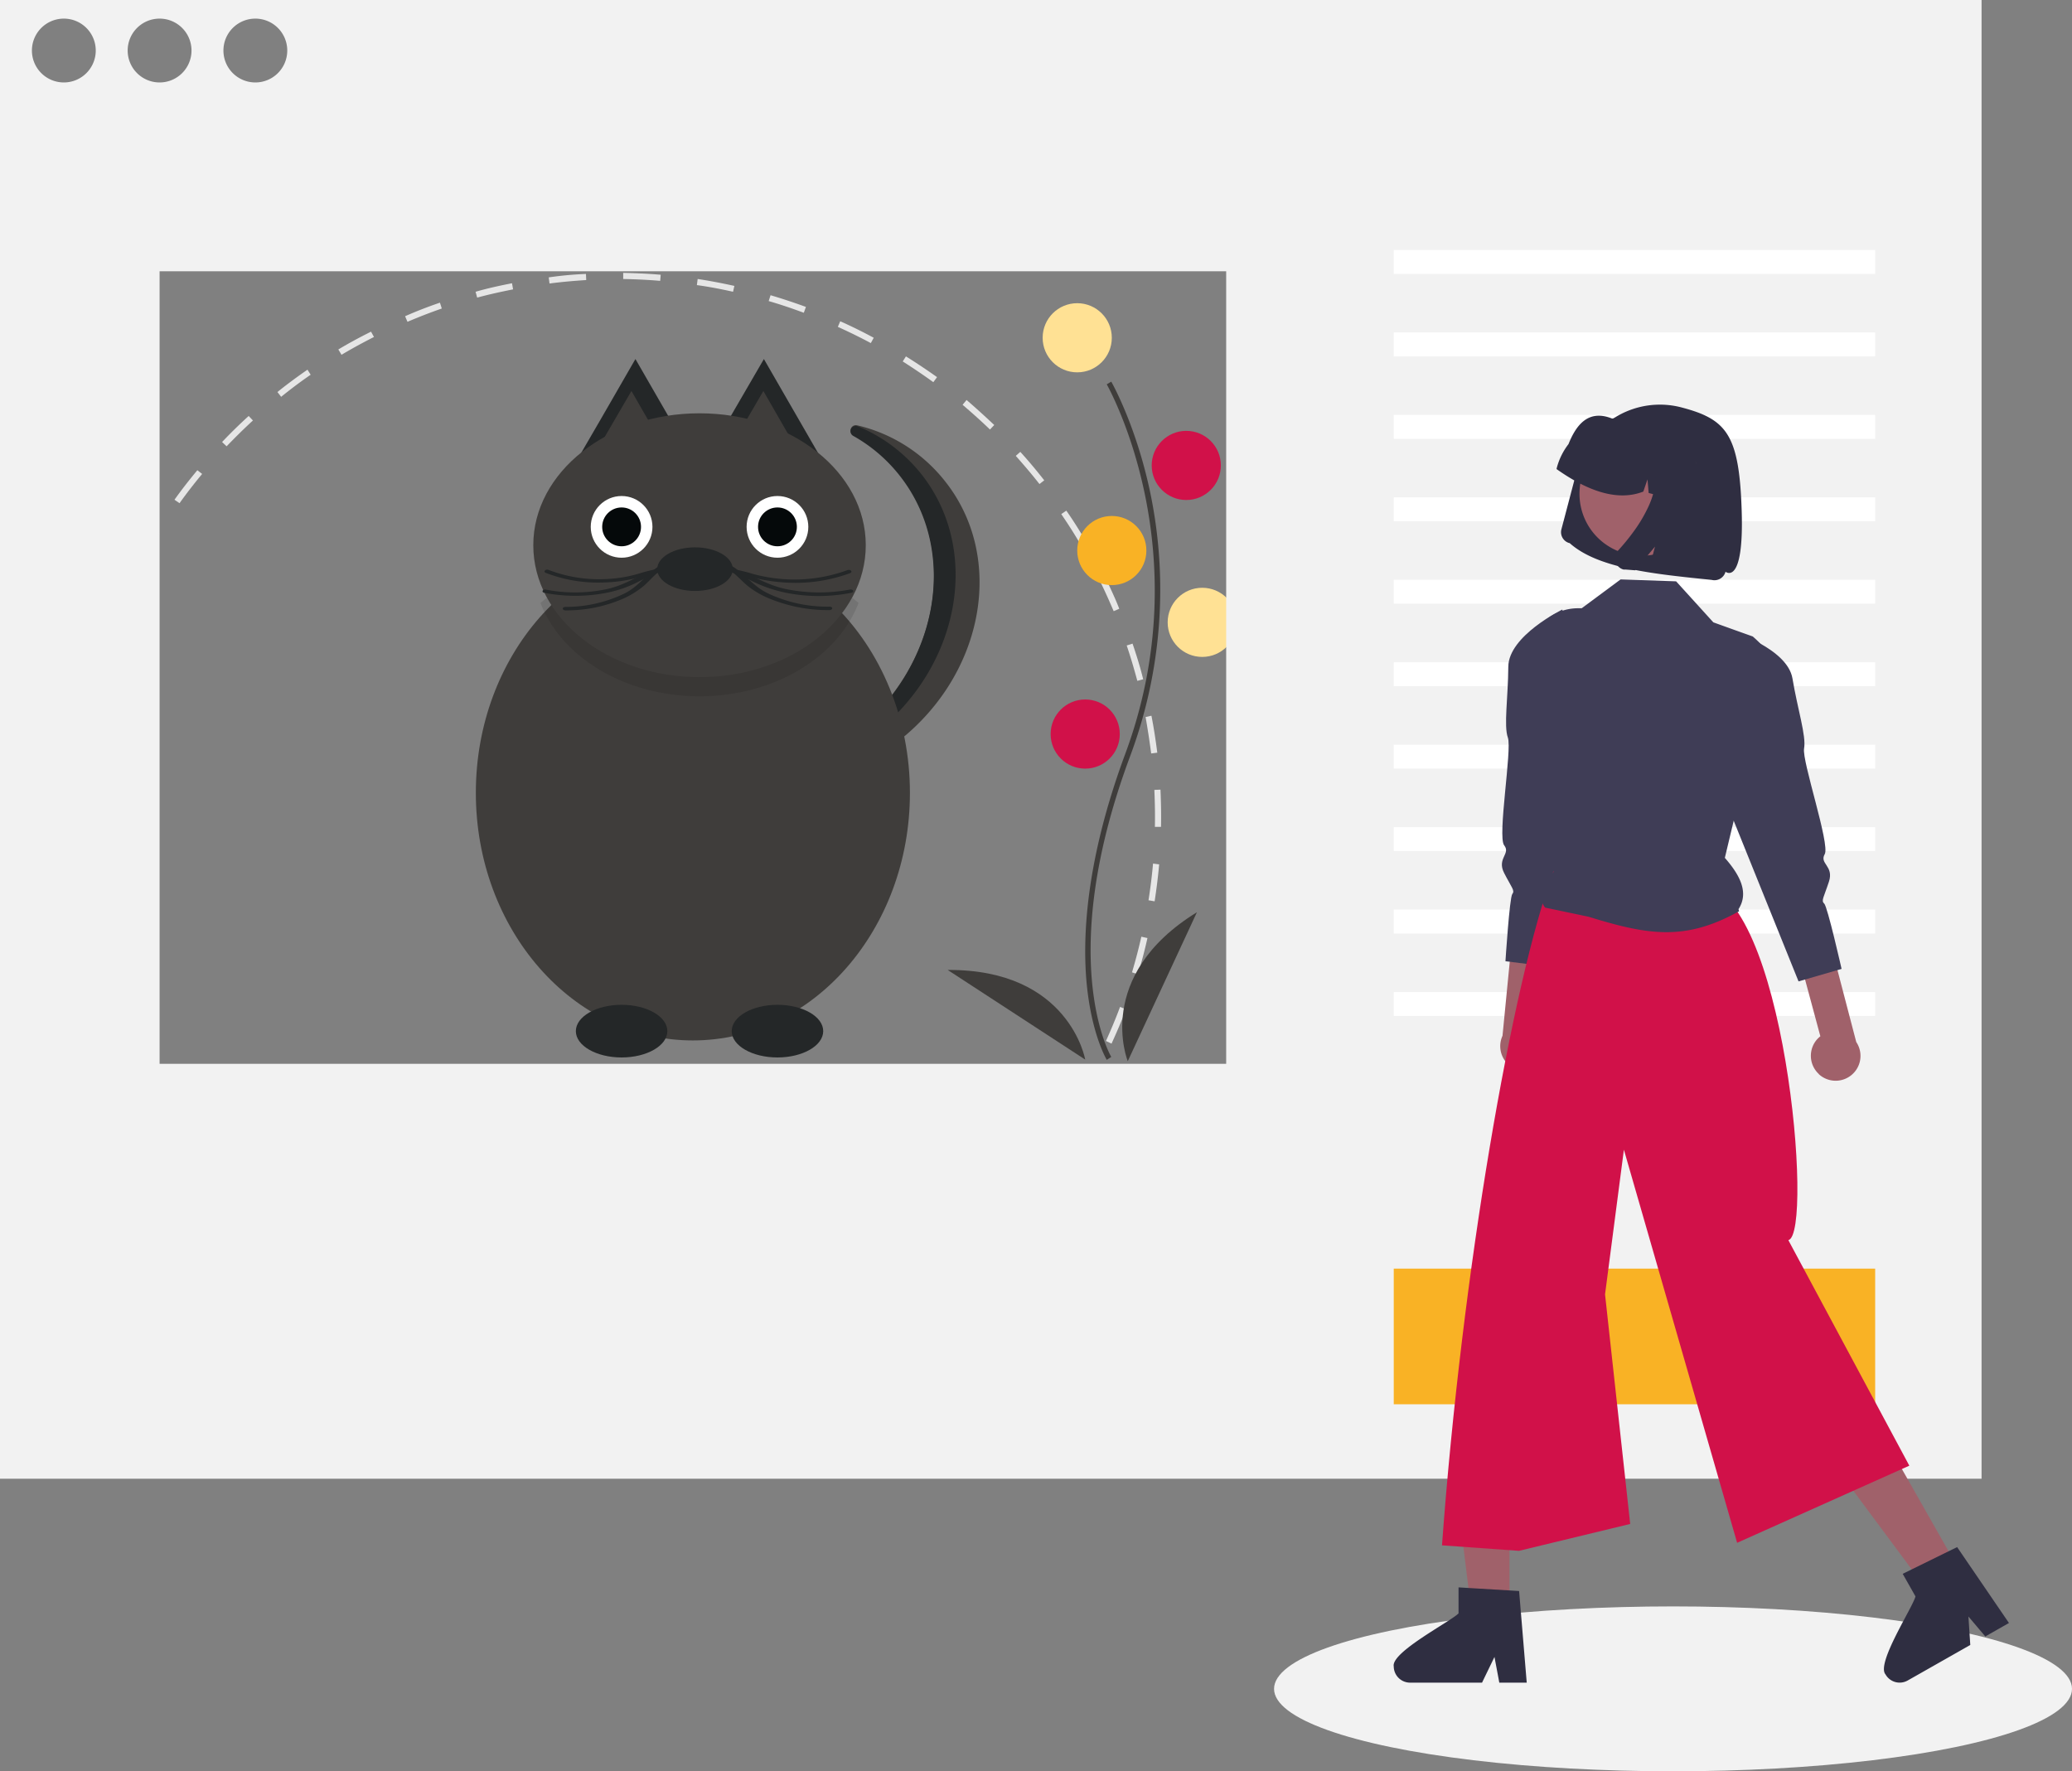 <svg xmlns="http://www.w3.org/2000/svg" viewBox="0 0 779 666"><rect x="0" y="0" width="779" height="666" fill="#808080" stroke="none"/><defs><style>.cls-1{fill:#fff;}.cls-2{fill:#f2f2f2;}.cls-3{fill:#e6e6e6;}.cls-4{fill:#3f3d3b;}.cls-5{fill:#ffe194;}.cls-6{fill:#d11149;}.cls-7{fill:#f9b225;}.cls-8{fill:#242728;}.cls-9{opacity:0.1;isolation:isolate;}.cls-10{fill:#05090a;}.cls-11{fill:#6c63ff;}.cls-12{fill:#a0616a;}.cls-13{fill:#3f3d56;}.cls-14{fill:#2f2e41;}</style></defs><title>icono_encuentra_2</title><g id="Capa_2" data-name="Capa 2"><g id="Capa_1-2" data-name="Capa 1"><rect class="cls-1" x="705" y="7" width="24" height="3"/><rect class="cls-1" x="705" y="16" width="24" height="3"/><rect class="cls-1" x="705" y="25" width="24" height="3"/><ellipse class="cls-2" cx="629" cy="635" rx="150" ry="31"/><path class="cls-3" d="M45.9,387c.9,2.1,1.8,4.2,2.8,6.3l-2.1,1c-1-2.1-1.9-4.2-2.8-6.3Z"/><path class="cls-3" d="M417.1,220.4c1.3,2.8,2.6,5.6,3.7,8.5l-2.1.9c-1.8-4.2-3.7-8.5-5.8-12.6l2.1-1Q416.05,218.15,417.1,220.4Zm-8.7-16.6-2,1.2c-2.3-4-4.8-7.9-7.4-11.7l1.9-1.3C403.5,195.7,406,199.7,408.4,203.8ZM425.8,242c1.5,4.4,2.9,8.9,4,13.4l-2.2.6c-1.2-4.4-2.5-8.9-4-13.3Zm-33.2-61.4-1.8,1.4c-2.8-3.6-5.9-7.2-8.9-10.6l1.7-1.5c3.1,3.4,6.1,7,9,10.7Zm40.3,88.5c.9,4.6,1.6,9.2,2.2,13.9l-2.3.3c-.6-4.6-1.3-9.2-2.1-13.7ZM373.8,159.8l-1.6,1.7c-3.3-3.2-6.8-6.3-10.3-9.3l1.5-1.8C366.9,153.4,370.4,156.6,373.8,159.8Zm62.5,137.1c.2,4.7.3,9.4.2,14h-2.3c.1-4.6,0-9.3-.2-13.9Zm-84-155.1-1.4,1.9c-3.7-2.7-7.6-5.3-11.5-7.8l1.2-1.9Q346.6,137.75,352.3,141.8ZM435.8,325c-.4,4.6-1,9.3-1.7,13.9l-2.3-.4c.7-4.5,1.3-9.2,1.7-13.8ZM328.5,127l-1.1,2c-4.1-2.2-8.2-4.2-12.4-6.1l.9-2.1C320.2,122.7,324.4,124.8,328.5,127ZM431.4,352.7c-1,4.5-2.2,9.1-3.6,13.6l-2.2-.7c1.3-4.4,2.5-8.9,3.5-13.4ZM303,115.4l-.8,2.2c-4.3-1.6-8.7-3.1-13.2-4.4l.7-2.2C294.1,112.3,298.6,113.8,303,115.4ZM423.3,379.5c-1.6,4.4-3.5,8.7-5.4,12.9l-2.1-1c1.9-4.2,3.7-8.5,5.3-12.8Zm-147.2-272-.5,2.2c-4.5-1-9.1-1.9-13.6-2.5l.3-2.3C266.9,105.6,271.6,106.5,276.1,107.5ZM411.7,405c-2.2,4.1-4.6,8.2-7.1,12.1l-1.9-1.2c2.5-3.9,4.8-7.9,7-12ZM248.4,103.3l-.2,2.3c-4.6-.4-9.3-.6-13.9-.7v-2.3c4.7.1,9.4.3,14.1.7ZM396.7,428.7c-2.8,3.7-5.7,7.4-8.7,11l-1.8-1.5c3-3.5,5.9-7.2,8.6-10.9ZM220.3,103l.1,2.3c-4.6.3-9.3.7-13.8,1.3l-.3-2.3A130,130,0,0,1,220.3,103ZM378.6,450.1c-3.2,3.3-6.7,6.6-10.1,9.7l-1.5-1.7c3.4-3.1,6.8-6.3,10-9.6ZM192.5,106.5l.4,2.3c-4.5.9-9.1,1.9-13.5,3.1l-.6-2.2C183.3,108.4,187.9,107.4,192.5,106.5ZM357.7,468.8c-3.7,2.9-7.5,5.6-11.4,8.2l-1.3-1.9c3.8-2.6,7.6-5.3,11.2-8.1Zm-192.3-355,.7,2.2c-4.3,1.5-8.7,3.2-12.9,5l-.9-2.1C156.6,117,161,115.3,165.4,113.8Zm169,370.6c-4,2.3-8.2,4.5-12.4,6.6l-1-2.1c4.1-2,8.3-4.2,12.2-6.5ZM140.6,126.7c-4.1,2.1-8.2,4.3-12.2,6.7l-1.2-2c4-2.4,8.1-4.6,12.3-6.7Zm-23.8,14.2c-3.8,2.6-7.5,5.4-11.1,8.3l-1.4-1.8c3.6-2.9,7.4-5.7,11.3-8.4ZM95.1,158.1c-3.4,3.1-6.7,6.4-9.9,9.7l-1.7-1.6c3.2-3.4,6.6-6.7,10-9.8ZM76,178.2c-2.9,3.5-5.8,7.2-8.5,11l-1.9-1.3c2.7-3.8,5.6-7.5,8.6-11.1ZM59.9,200.7c-2.4,3.9-4.7,8-6.9,12l-2-1.1c2.2-4.1,4.5-8.2,7-12.2Zm-13,24.5c-1.9,4.2-3.6,8.5-5.2,12.9l-2.2-.8c1.6-4.4,3.4-8.8,5.2-13Zm-9.5,26c-1.3,4.4-2.4,9-3.4,13.5l-2.2-.5c1-4.5,2.1-9.1,3.4-13.6Zm-5.8,27.1q-1.05,6.9-1.5,13.8l-2.3-.2c.4-4.6.9-9.3,1.5-13.9ZM29.5,306c0,4.6.1,9.3.4,13.9l-2.3.1c-.3-4.6-.4-9.4-.4-14Zm1.7,27.7c.6,4.6,1.4,9.2,2.3,13.7l-2.3.5c-.9-4.6-1.7-9.2-2.3-13.8Zm5.5,27.2c1.2,4.4,2.6,8.9,4.1,13.2l-2.2.8c-1.5-4.4-3-8.9-4.2-13.4Z"/><path class="cls-3" d="M308.1,494.8l.9,2.1c-2.1.9-4.3,1.7-6.5,2.5l-.8-2.2C303.8,496.5,305.9,495.6,308.1,494.8Z"/><path class="cls-4" d="M416.1,398.5c-.2-.4-5.6-9.4-7.5-28.2-1.7-17.2-.6-46.2,14.4-86.7,28.5-76.7-6.6-138.5-6.9-139.1l1.7-1c.1.2,9.1,15.9,14.5,41a178.8,178.8,0,0,1-7.4,99.8c-28.5,76.5-7.3,112.8-7.1,113.1Z"/><circle class="cls-5" cx="405" cy="127" r="13"/><circle class="cls-6" cx="446" cy="175" r="13"/><circle class="cls-7" cx="418" cy="207" r="13"/><circle class="cls-5" cx="452" cy="234" r="13"/><circle class="cls-6" cx="408" cy="276" r="13"/><path class="cls-4" d="M424,399s-13-32,26-56Z"/><path class="cls-4" d="M408,398.4s-5.9-34-51.7-33.7Z"/><path class="cls-4" d="M322.2,159.9a2,2,0,0,0-1.4,3.7,59.06,59.06,0,0,1,17.6,15c22.4,28.5,14.6,72-17.5,97.3a79.06,79.06,0,0,1-50.3,17.4c21.5,6.1,47,1.3,67.4-14.8,32.1-25.3,39.9-68.8,17.5-97.3A59.11,59.11,0,0,0,322.2,159.9Z"/><path class="cls-8" d="M338.3,178.9c22.4,28.5,14.6,72-17.5,97.3A79.88,79.88,0,0,1,280,293.1a78.81,78.81,0,0,0,49-17.4c32.1-25.3,39.9-68.8,17.5-97.3a59.53,59.53,0,0,0-24.2-18.2h-.1a2,2,0,0,0-2.4,1.5,2,2,0,0,0,1,2.2A58.67,58.67,0,0,1,338.3,178.9Z"/><polygon class="cls-8" points="238.9 135 252.1 157.9 265.4 180.8 238.9 180.8 212.4 180.8 225.7 157.9 238.9 135"/><polygon class="cls-8" points="287.2 135 300.4 157.9 313.6 180.8 287.2 180.8 260.7 180.8 273.9 157.9 287.2 135"/><polygon class="cls-4" points="237.4 147 245.5 161.1 253.7 175.2 237.4 175.2 221 175.2 229.2 161.1 237.4 147"/><polygon class="cls-4" points="287 147 295.1 161.1 303.3 175.2 287 175.2 270.7 175.2 278.8 161.1 287 147"/><path class="cls-4" d="M342.1,298.1c0,51.4-36.5,93.1-81.6,93.1s-81.6-41.7-81.6-93.1S215.4,205,260.5,205c19.2,0,37.7,7.7,52.4,21.8C331.4,244.4,342.1,270.5,342.1,298.1Z"/><path class="cls-9" d="M322.8,226.7C315,247,291.2,261.8,263,261.8s-52-14.8-59.8-35.1A93.08,93.08,0,0,1,322.8,226.7Z"/><ellipse class="cls-4" cx="263" cy="205" rx="62.5" ry="49.6"/><circle class="cls-1" cx="233.7" cy="198.1" r="11.6"/><circle class="cls-1" cx="292.3" cy="198.1" r="11.6"/><circle class="cls-10" cx="233.7" cy="198.1" r="7.3"/><circle class="cls-10" cx="292.3" cy="198.1" r="7.3"/><circle class="cls-11" cx="250" cy="214.5" r="2.2"/><path class="cls-8" d="M247.5,213.9c-7,1.9-11.6,5.8-18.9,7.5a57.14,57.14,0,0,1-23.3.3c-1.3-.3-1.9,1-.6,1.2a60.88,60.88,0,0,0,23.3,0,45,45,0,0,0,10-3.2c3.5-1.6,6.5-3.5,10.5-4.7,1.3-.3.3-1.4-1-1.1Z"/><path class="cls-8" d="M250.3,213.4a63.38,63.38,0,0,0-10.2,2.3,50.21,50.21,0,0,1-11.8,2,52.77,52.77,0,0,1-22-3.4c-1.2-.5-2.2.7-1.1,1.1a54.46,54.46,0,0,0,22,3.6,56.1,56.1,0,0,0,11-1.4c4.2-1,8.1-2.5,12.7-3C252.2,214.5,251.6,213.2,250.3,213.4Z"/><path class="cls-8" d="M248.4,212.5c-5.4,3.1-7.7,7.6-13.5,10.6a50.87,50.87,0,0,1-22.3,5.1c-.6,0-1.1.3-1,.7s.5.6,1,.6a53.22,53.22,0,0,0,21.9-4.5,33.3,33.3,0,0,0,7.4-4.6c2.7-2.3,4.5-4.9,7.9-6.9,1.1-.6-.4-1.5-1.4-1Z"/><circle class="cls-11" cx="272.7" cy="214.5" r="2.2"/><path class="cls-8" d="M274.2,215c4.2,1.1,7.3,3,10.9,4.6a53.78,53.78,0,0,0,10.5,3.3,62.62,62.62,0,0,0,24.4,0c1.4-.3.8-1.5-.6-1.2a62.1,62.1,0,0,1-24.3-.3c-7.7-1.7-12.5-5.6-19.8-7.5-1.3-.3-2.4.8-1.1,1.1Z"/><path class="cls-8" d="M271.8,214.6c4.6.5,8.5,1.9,12.7,2.9a66.65,66.65,0,0,0,12.1,1.6,59.45,59.45,0,0,0,23-3.6c1.2-.5.1-1.6-1.1-1.1a57.83,57.83,0,0,1-23.1,3.4,60.77,60.77,0,0,1-12.3-2,61.57,61.57,0,0,0-10.7-2.3c-1.4-.3-2,1-.6,1.1Z"/><path class="cls-8" d="M272.8,213.4c3.6,2,5.5,4.6,8.3,6.9a32.77,32.77,0,0,0,7.8,4.6,57.74,57.74,0,0,0,22.9,4.5c.6,0,1.1-.3,1.1-.7s-.5-.6-1.1-.6a52.23,52.23,0,0,1-23.3-5.1c-6-3-8.4-7.5-14.1-10.6-1.1-.4-2.6.5-1.6,1Z"/><ellipse class="cls-8" cx="233.7" cy="387.7" rx="17.2" ry="9.9"/><ellipse class="cls-8" cx="292.3" cy="387.7" rx="17.2" ry="9.9"/><ellipse class="cls-8" cx="261.3" cy="214" rx="14.2" ry="8.2"/><path class="cls-2" d="M0,0V556H745V0ZM96,7A12,12,0,1,1,84,19,12,12,0,0,1,96,7ZM24,31A12,12,0,1,1,36,19,12,12,0,0,1,24,31ZM48,19A12,12,0,1,1,60,31,12,12,0,0,1,48,19ZM461,400H60V102H461Z"/><rect class="cls-1" x="524" y="94" width="181" height="9"/><rect class="cls-1" x="524" y="125" width="181" height="9"/><rect class="cls-1" x="524" y="156" width="181" height="9"/><rect class="cls-1" x="524" y="187" width="181" height="9"/><rect class="cls-1" x="524" y="218" width="181" height="9"/><rect class="cls-1" x="524" y="249" width="181" height="9"/><rect class="cls-1" x="524" y="280" width="181" height="9"/><rect class="cls-1" x="524" y="311" width="181" height="9"/><rect class="cls-1" x="524" y="342" width="181" height="9"/><rect class="cls-1" x="524" y="373" width="181" height="9"/><rect class="cls-7" x="524" y="477" width="181" height="51"/><path class="cls-12" d="M580.68,399.18a9.34,9.34,0,0,1-15.79-9.72l5.39-55.12,12.49,4.5-4.88,46.37a9.68,9.68,0,0,1,1.25.83,9.35,9.35,0,0,1,1.54,13.14Z"/><path class="cls-13" d="M587.37,229.17l13.13,56.75-17.78,77.59L566,361.42s1.54-24,2.58-25.3-.22-2.3-3.07-7.85,2.58-7.2,0-10.44,3-36,1.4-40.47.09-15,.16-26.66,20.35-21.53,20.35-21.53Z"/><path class="cls-12" d="M683.82,403.89a9.34,9.34,0,0,0,14.07-12.09l-14-53.58-11.63,6.42,12.13,45a9.63,9.63,0,0,0-1.1,1,9.35,9.35,0,0,0,.55,13.21Z"/><path class="cls-13" d="M646.4,295.17,676.19,369l16.18-4.7s-5.31-23.5-6.54-24.58-.15-2.31,1.79-8.23-3.68-6.71-1.59-10.33-8.62-35-7.76-39.73-2.46-14.83-4.36-26.3-23.49-18.06-23.49-18.06Z"/><polygon class="cls-12" points="567.51 549.78 546.25 549.77 553.11 605.32 567.51 605.32 567.51 549.78"/><path class="cls-14" d="M524,626.57a6.14,6.14,0,0,0,6.09,6.1h27.11l.84-1.75,3.83-7.91,1.49,7.91.32,1.75H574l-.15-1.76-2.72-32.69-3.57-.22-15.41-.92-3.79-.23v9.77C545.44,609.67,522.9,621.22,524,626.57Z"/><polygon class="cls-12" points="708.8 541.34 690.32 551.82 723.69 596.75 736.21 589.64 708.8 541.34"/><path class="cls-14" d="M708.89,629.57a6.1,6.1,0,0,0,8.31,2.3l1.42-.8h0l22.14-12.57-.7-10.7,6.35,7.5,4.69-2.67,4.2-2.39-3.71-5.43L735.81,581.7l-3.22,1.58-13.86,6.81-3.38,1.66,4.8,8.49C719.17,604.33,705.27,625.48,708.89,629.57Z"/><path class="cls-6" d="M639,332.67l-55-5c-15.56,42-34.34,150.49-41.86,253.37l28.94,2.07L612.9,573l-9.46-86.32,7.09-54.39L653.1,580.09l64.74-29L672.36,466.3c9.74-2.36-1.47-132.49-33.39-133.63Z"/><path class="cls-13" d="M648.48,322.55l4.36-18.24,10.25-61c-1.37-1.5-2.8-2.86-4.11-4L652.5,237l-8.34-3-14-15.42-20.87-.72L594.67,228.7c-.43,0-.85,0-1.28,0a18.83,18.83,0,0,0-18.95,18.71l9.76,80.27c-3.94,4.41-6.83,8.95-3.28,13.58l16.28,3.42c22.3,6.87,36.23,9.3,56.63-2.05l-.21-.79C657.55,335.72,654.33,329.21,648.48,322.55Z"/><path id="b-117" class="cls-14" d="M590.08,204.15c10.76,9.71,32.22,11.7,53.41,13.88a4.43,4.43,0,0,0,1.7.09,4.31,4.31,0,0,0,2.79-1.63,4.16,4.16,0,0,0,.75-1.52s7,5.71,6.08-23-5.7-34.34-22.67-38.79a32,32,0,0,0-33.45,11.46A31.51,31.51,0,0,0,593.1,176l-6.06,23a4.25,4.25,0,0,0,3,5.2h0Z"/><path id="c-118" class="cls-12" d="M639.91,179.9a23.13,23.13,0,0,0-10.63-14.34,23.42,23.42,0,0,0-34.77,25.7,23.14,23.14,0,0,0,10.61,14.34,23.41,23.41,0,0,0,34.79-25.7Z"/><path id="d-119" class="cls-14" d="M585.21,176.37c12,8.49,23.09,12.17,32.62,8.46l1.57-4.59.44,5.12,5,1.3,3.11-9.11.88,10.14,9.73,2.53.12-.46h0a25.06,25.06,0,0,0-17.82-30.65l-.16,0-4.6-1.19a25.12,25.12,0,0,0-10-.54c-8.89-3.58-13.48,2.31-16.4,9.6a25.26,25.26,0,0,0-4.42,9Z"/><path id="e-120" class="cls-14" d="M608.34,207a80.29,80.29,0,0,0,5.91-7.23,54.81,54.81,0,0,0,5.39-9.06,30.46,30.46,0,0,0,2.84-10,18.8,18.8,0,0,0-1.75-10l-.45-.92,26.34,6.82L636.2,216.15l-16.44-1.32,2.46-9.3-7.44,8.9-3.62-.28-.19,0-.19,0-.18,0-.19,0a4.25,4.25,0,0,1-2.41-1.68,3.9,3.9,0,0,1-.48-.9,4.19,4.19,0,0,1-.28-1.16,4.24,4.24,0,0,1,.42-2.27A4.19,4.19,0,0,1,608.34,207Z"/></g></g></svg>